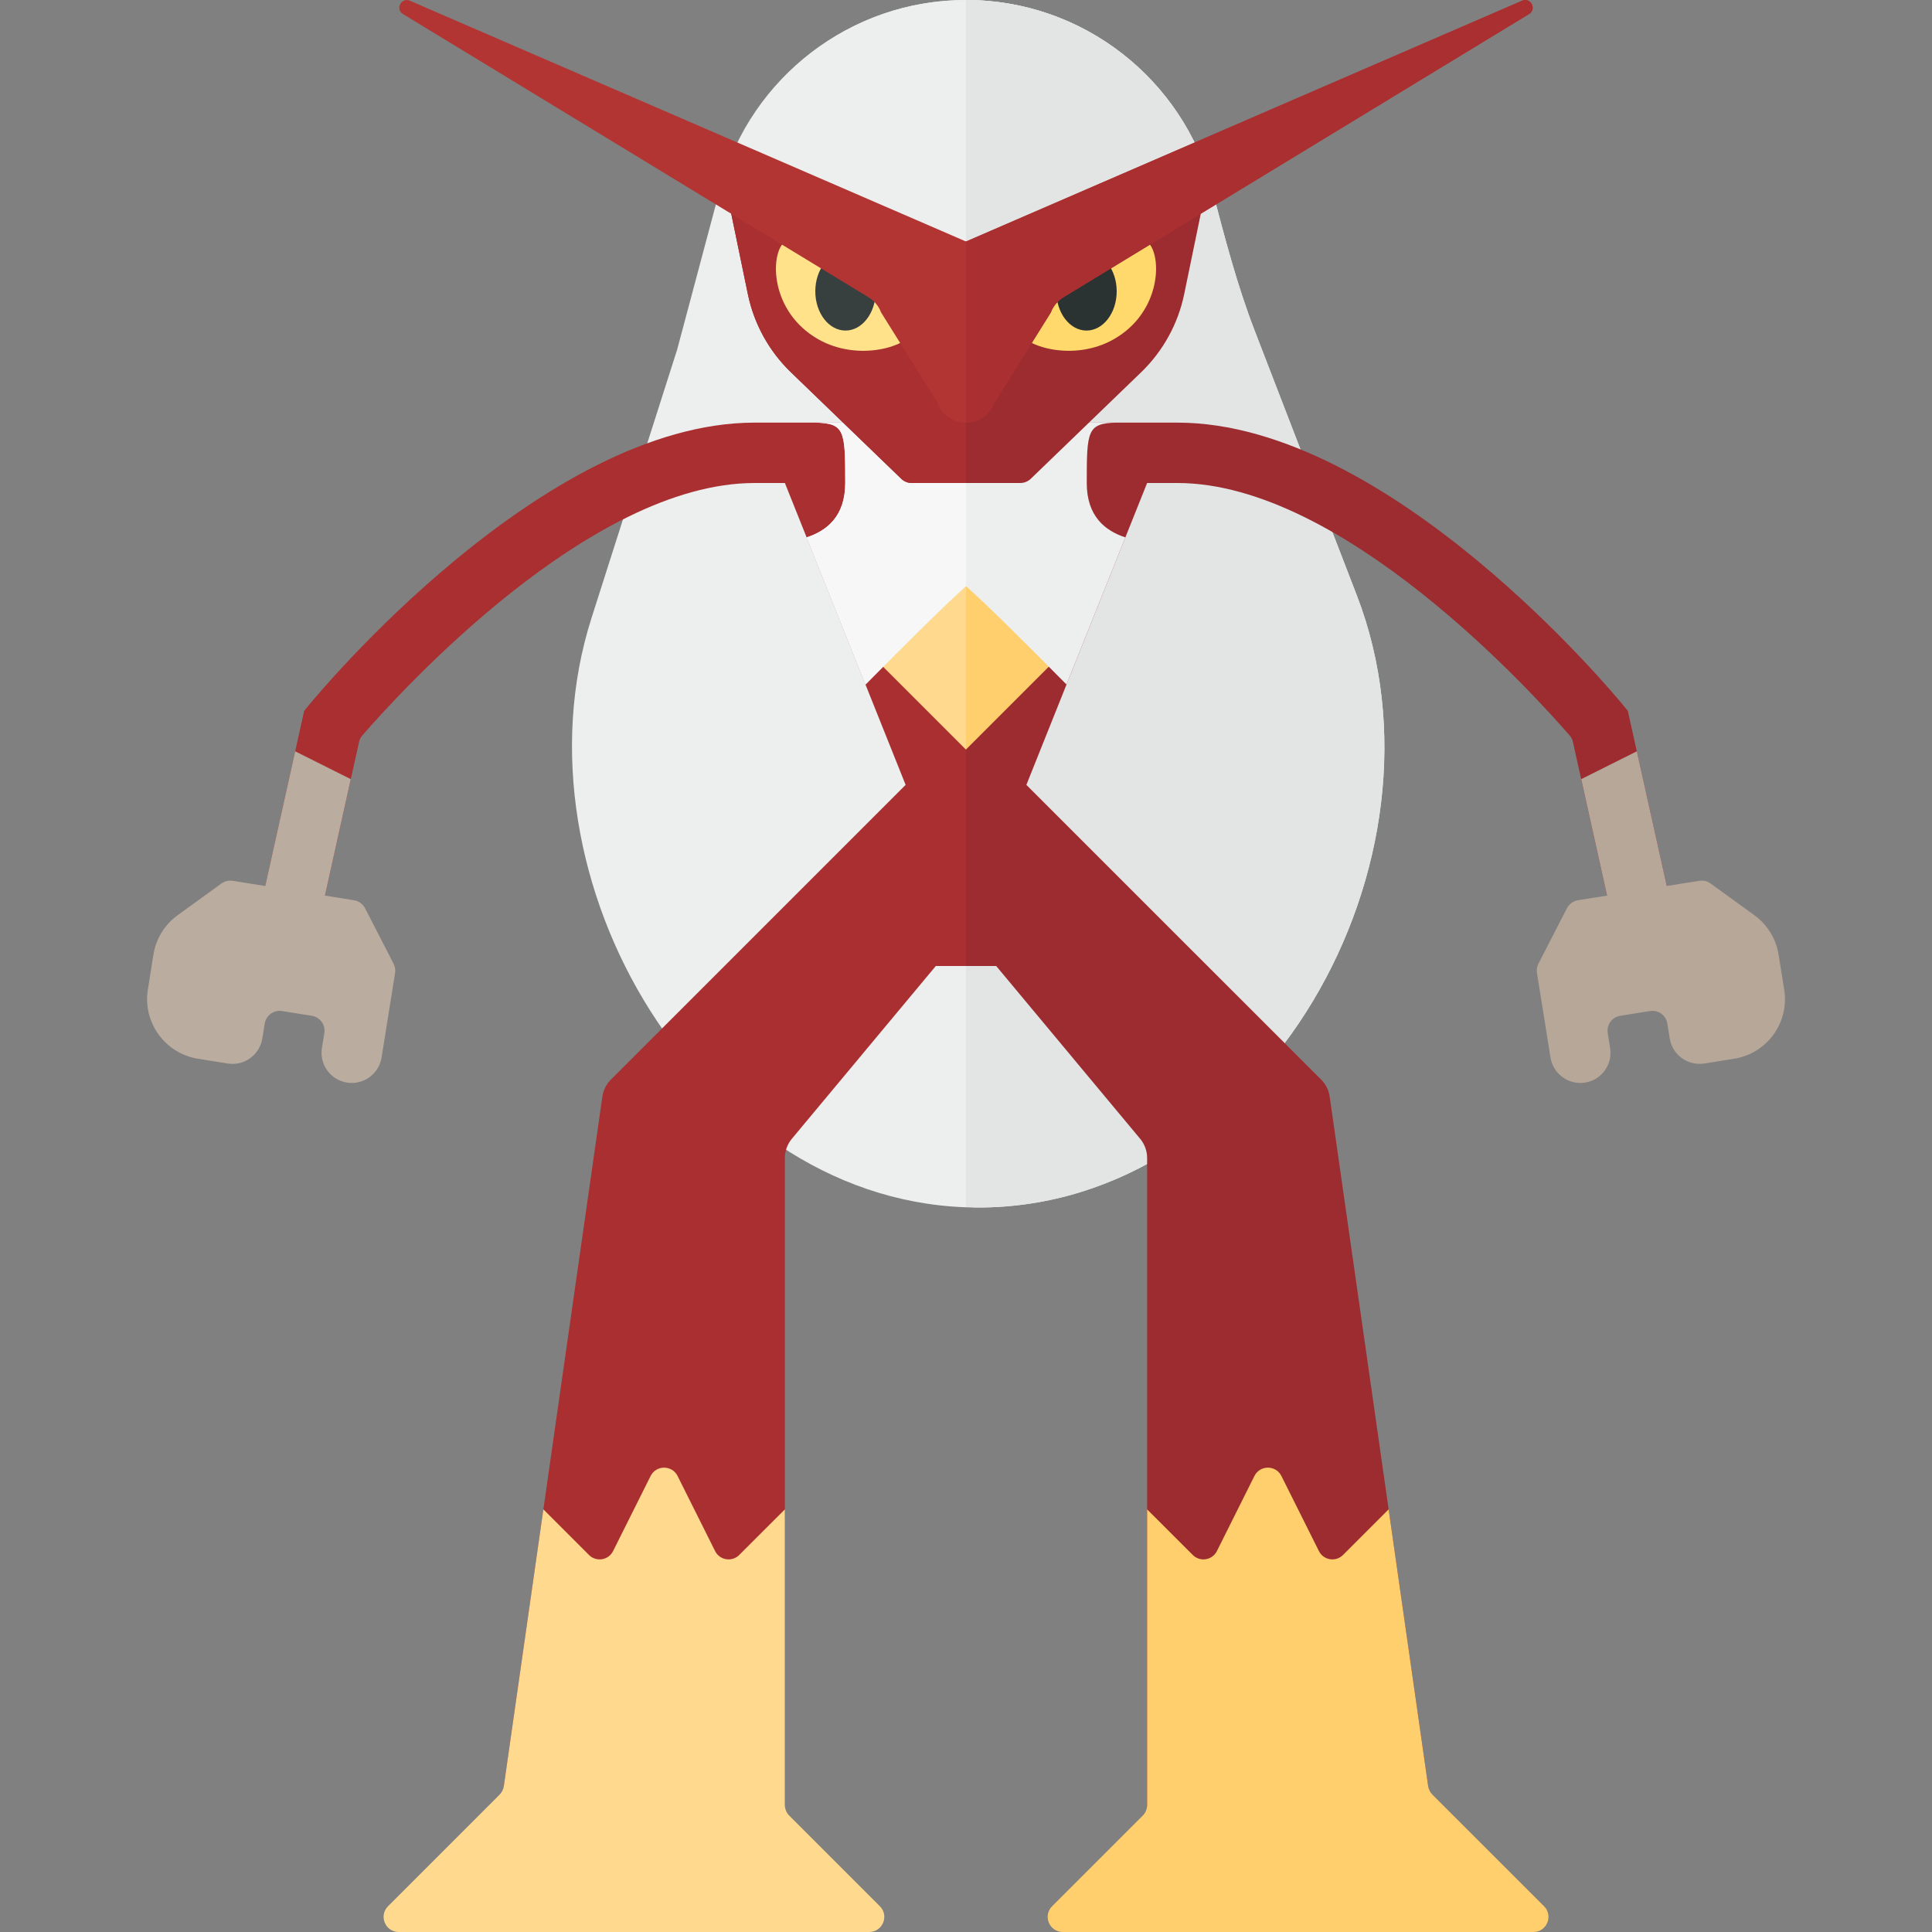 <?xml version="1.0" encoding="utf-8"?>
<!-- Generator: Adobe Illustrator 23.0.6, SVG Export Plug-In . SVG Version: 6.00 Build 0)  -->
<svg version="1.1" xmlns="http://www.w3.org/2000/svg" xmlns:xlink="http://www.w3.org/1999/xlink" x="0px" y="0px" width="32px"
	 height="32px" viewBox="0 0 32 32" enable-background="new 0 0 32 32" xml:space="preserve">
<rect x="0" y="0" width="32" height="32" fill="#808080" stroke="none"/>
<g id="labels">
	<g>
	</g>
</g>
<g id="icons">
	<g>
		<path fill="#EDEEEE" d="M16.204,20h-0.005c-4.551,0-7.786-5.428-6.402-9.763l1.419-4.447l0.726-2.722C12.444,1.29,14.078,0,16,0h0
			c1.947,0,3.598,1.323,4.076,3.137c0.207,0.784,0.409,1.57,0.7,2.326l1.697,4.398C24.173,14.264,20.923,20,16.204,20z"/>
		<path fill="#E3E5E5" d="M16.199,20h0.005c4.719,0,7.968-5.736,6.269-10.139l-1.697-4.398c-0.292-0.756-0.494-1.542-0.7-2.326
			C19.598,1.323,17.947,0,16,0v19.988C16.067,19.99,16.131,20,16.199,20z"/>
		<g>
			<path fill="#9C2C30" d="M26.962,11.775l-0.075-0.092C26.73,11.492,23.01,7,19.5,7H19h-3v9h0.5l2.384,2.861
				c0.075,0.09,0.116,0.203,0.116,0.32V32h5l-1.976-13.835c-0.015-0.107-0.065-0.206-0.141-0.283L19,15l-2-2l2-5h0.5
				c2.734,0,5.878,3.466,6.503,4.187c0.027,0.031,0.041,0.063,0.05,0.104l0.666,2.999l0.991-0.15L26.962,11.775z"/>
			<path fill="#B6A799" d="M29.459,15.811c-0.042-0.262-0.186-0.496-0.401-0.652l-0.726-0.526c-0.054-0.039-0.121-0.055-0.186-0.044
				l-0.539,0.086l-0.496-2.231l-0.921,0.461l0.428,1.929l-0.482,0.077c-0.079,0.013-0.146,0.062-0.183,0.133l-0.472,0.918
				c-0.024,0.047-0.033,0.101-0.024,0.154l0.224,1.4c0.044,0.273,0.3,0.458,0.573,0.415s0.458-0.3,0.415-0.573l-0.04-0.247
				c-0.022-0.136,0.071-0.265,0.207-0.286l0.494-0.079c0.136-0.022,0.265,0.071,0.286,0.207l0.04,0.247
				c0.044,0.273,0.3,0.458,0.573,0.415l0.494-0.079c0.545-0.087,0.917-0.6,0.829-1.146L29.459,15.811z"/>
		</g>
		<path fill="#A92F31" d="M13,7h-0.5c-3.51,0-7.23,4.492-7.387,4.683l-0.075,0.092L4.29,15.139l0.991,0.15l0.666-2.999
			c0.009-0.041,0.023-0.072,0.05-0.104C6.622,11.466,9.766,8,12.5,8H13l2,5l-2,2l-2.882,2.882c-0.076,0.076-0.126,0.176-0.141,0.283
			L8,32h5V19.181c0-0.117,0.041-0.23,0.116-0.32L15.5,16H16V7H13z"/>
		<polygon fill="#FFCF6E" points="14.586,11 16,8.586 17.414,11 16,12.414 		"/>
		<polygon fill="#FFD98D" points="16,12.414 14.586,11 16,8.586 		"/>
		<path fill="#EDEEEE" d="M18.64,8.901l-0.975,2.437c-0.643-0.651-1.323-1.327-1.665-1.63c-0.342,0.303-1.022,0.979-1.665,1.63
			L13.36,8.901C13.698,8.791,14,8.549,14,8c0-0.868-0.008-0.988-0.492-1H16h2.492C18.008,7.012,18,7.132,18,8
			C18,8.549,18.302,8.791,18.64,8.901z"/>
		<path fill="#F7F7F7" d="M15.644,7h-2.136C13.992,7.012,14,7.132,14,8c0,0.549-0.302,0.791-0.64,0.901l0.975,2.437
			c0.643-0.651,1.323-1.327,1.665-1.63V7H15.644z"/>
		<path fill="#9C2C30" d="M16,4l-4-1l0.387,1.872c0.102,0.493,0.35,0.944,0.712,1.293l1.829,1.765C14.974,7.975,15.036,8,15.101,8
			H16h0.899c0.065,0,0.127-0.025,0.174-0.07l1.829-1.765c0.362-0.35,0.61-0.8,0.712-1.293L20,3L16,4z"/>
		<path fill="#A92F31" d="M12,3l0.387,1.872c0.102,0.493,0.35,0.944,0.712,1.293l1.829,1.765C14.974,7.975,15.036,8,15.101,8H16V4
			L12,3z"/>
		<path fill="#FFCF6E" d="M23.726,29.726c-0.038-0.038-0.063-0.088-0.071-0.141L23,25l-0.755,0.755
			c-0.121,0.121-0.324,0.088-0.4-0.065l-0.621-1.243c-0.092-0.184-0.355-0.184-0.447,0l-0.621,1.243
			c-0.076,0.153-0.28,0.186-0.4,0.065L19,25v4.896c0,0.066-0.026,0.13-0.073,0.177l-1.5,1.5C17.269,31.731,17.381,32,17.604,32
			h7.793c0.223,0,0.334-0.269,0.177-0.427L23.726,29.726z"/>
		<path fill="#FFD98D" d="M8.274,29.726c0.038-0.038,0.063-0.088,0.071-0.141L9,25l0.755,0.755c0.121,0.121,0.324,0.088,0.4-0.065
			l0.621-1.243c0.092-0.184,0.355-0.184,0.447,0l0.621,1.243c0.076,0.153,0.28,0.186,0.4,0.065L13,25v4.896
			c0,0.066,0.026,0.13,0.073,0.177l1.5,1.5C14.731,31.731,14.619,32,14.396,32H6.604c-0.223,0-0.334-0.269-0.177-0.427L8.274,29.726
			z"/>
		<g>
			<path fill="#E3E5E5" d="M16,4c0,0,1.146,0.009,2.229-0.458c1.062-0.458,1.549-1.178,1.549-1.178C19.09,0.962,17.656,0,16,0V4z"/>
			<path fill="#EDEEEE" d="M16,4c0,0-1.146,0.009-2.229-0.458c-1.062-0.458-1.549-1.178-1.549-1.178C12.91,0.962,14.344,0,16,0V4z"
				/>
		</g>
		<path fill="#BAAC9E" d="M6.519,15.962l-0.472-0.918c-0.036-0.071-0.104-0.12-0.183-0.133l-0.482-0.077l0.428-1.929l-0.921-0.461
			l-0.496,2.231l-0.539-0.086c-0.065-0.01-0.132,0.005-0.186,0.044l-0.726,0.526c-0.215,0.156-0.359,0.39-0.401,0.652L2.449,16.39
			c-0.087,0.545,0.284,1.058,0.829,1.146l0.494,0.079c0.273,0.044,0.529-0.142,0.573-0.415l0.04-0.247
			c0.022-0.136,0.15-0.229,0.286-0.207l0.494,0.079c0.136,0.022,0.229,0.15,0.207,0.286l-0.04,0.247
			c-0.044,0.273,0.142,0.529,0.415,0.573s0.529-0.142,0.573-0.415l0.224-1.4C6.552,16.063,6.543,16.01,6.519,15.962z"/>
		<g>
			<path fill="#FFD96C" d="M16.835,5.447c0.099,0.293,0.942,0.556,1.616,0.17c0.792-0.454,0.798-1.391,0.561-1.605
				C18.614,3.652,16.659,4.923,16.835,5.447z"/>
			<ellipse fill="#2B3332" cx="17.996" cy="4.825" rx="0.5" ry="0.65"/>
		</g>
		<g>
			<g>
				<path fill="#FFE28A" d="M15.165,5.447c-0.099,0.293-0.942,0.556-1.616,0.17c-0.792-0.454-0.798-1.391-0.561-1.605
					C13.386,3.652,15.341,4.923,15.165,5.447z"/>
				<ellipse fill="#373F3F" cx="14.004" cy="4.825" rx="0.5" ry="0.65"/>
			</g>
		</g>
		<path fill="#B33533" d="M25.204,0.015L16,4L6.796,0.015C6.656-0.055,6.54,0.144,6.67,0.23l7.716,4.694
			c0.096,0.058,0.169,0.147,0.208,0.252l0.937,1.499c0.162,0.433,0.774,0.433,0.936,0l0.937-1.499
			c0.039-0.105,0.113-0.193,0.208-0.252L25.33,0.23C25.46,0.144,25.344-0.055,25.204,0.015z"/>
		<path fill="#A92F31" d="M16.468,6.676l0.937-1.499c0.039-0.105,0.113-0.193,0.208-0.252L25.33,0.23
			c0.13-0.087,0.015-0.286-0.125-0.216L16,4v3C16.193,7,16.387,6.892,16.468,6.676z"/>
	</g>
</g>
</svg>
